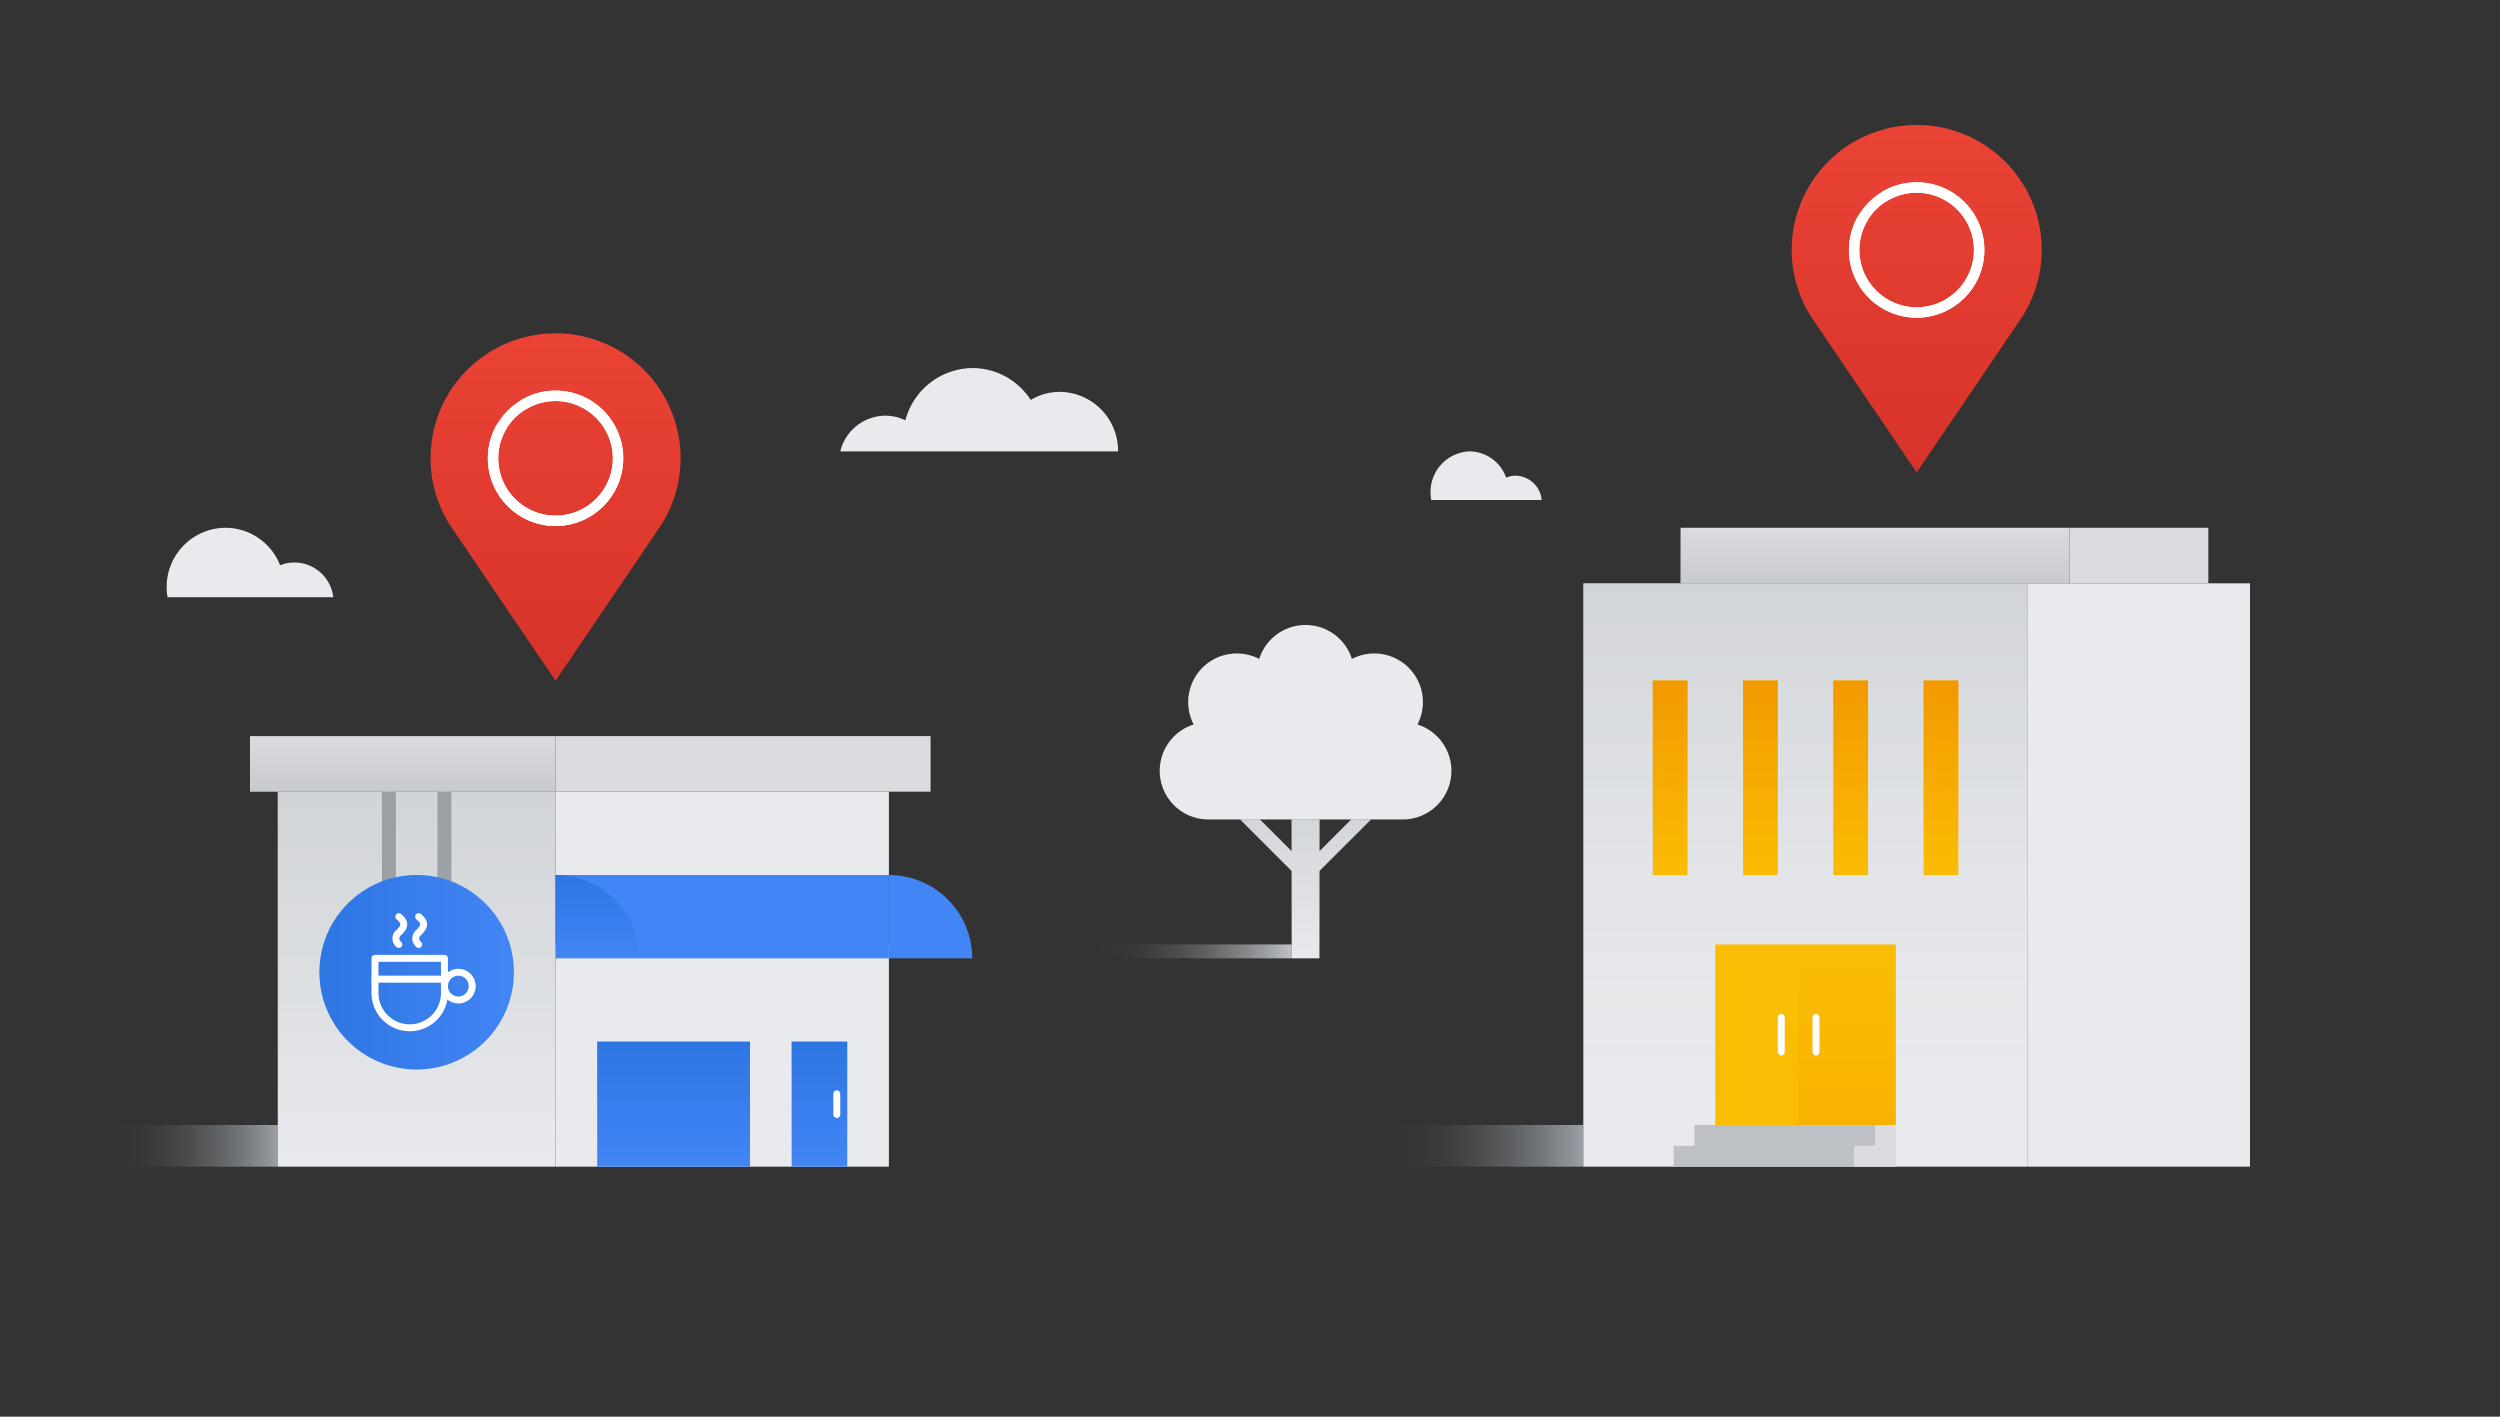 <svg xmlns="http://www.w3.org/2000/svg" xmlns:xlink="http://www.w3.org/1999/xlink" width="360" height="204" viewBox="0 0 360 204">
  <rect x="0" y="0" width="360" height="204" fill="#333333" stroke="none"/>
  <defs>
    <linearGradient id="linear-gradient" x1="16" y1="165" x2="40" y2="165" gradientUnits="userSpaceOnUse">
      <stop offset="0" stop-color="#9aa0a6" stop-opacity="0"/>
      <stop offset="0.15" stop-color="#9aa0a6" stop-opacity="0.025"/>
      <stop offset="0.306" stop-color="#9aa0a6" stop-opacity="0.1"/>
      <stop offset="0.464" stop-color="#9aa0a6" stop-opacity="0.225"/>
      <stop offset="0.624" stop-color="#9aa0a6" stop-opacity="0.4"/>
      <stop offset="0.786" stop-color="#9aa0a6" stop-opacity="0.626"/>
      <stop offset="0.946" stop-color="#9aa0a6" stop-opacity="0.898"/>
      <stop offset="1" stop-color="#9aa0a6"/>
    </linearGradient>
    <linearGradient id="linear-gradient-2" x1="200" x2="228" xlink:href="#linear-gradient"/>
    <linearGradient id="linear-gradient-3" x1="158" y1="137" x2="186" y2="137" gradientUnits="userSpaceOnUse">
      <stop offset="0" stop-color="#bdc1c6" stop-opacity="0"/>
      <stop offset="0.137" stop-color="#bdc1c6" stop-opacity="0.021"/>
      <stop offset="0.279" stop-color="#bdc1c6" stop-opacity="0.084"/>
      <stop offset="0.424" stop-color="#bdc1c6" stop-opacity="0.189"/>
      <stop offset="0.57" stop-color="#bdc1c6" stop-opacity="0.336"/>
      <stop offset="0.718" stop-color="#bdc1c6" stop-opacity="0.525"/>
      <stop offset="0.864" stop-color="#bdc1c6" stop-opacity="0.753"/>
      <stop offset="1" stop-color="#bdc1c6"/>
    </linearGradient>
    <linearGradient id="linear-gradient-4" x1="188" y1="118" x2="188" y2="138" gradientUnits="userSpaceOnUse">
      <stop offset="0" stop-color="#bdc1c6"/>
      <stop offset="1" stop-color="#bdc1c6" stop-opacity="0"/>
    </linearGradient>
    <linearGradient id="linear-gradient-5" x1="80" y1="98" x2="80" y2="48" gradientUnits="userSpaceOnUse">
      <stop offset="0" stop-color="#c5221f"/>
      <stop offset="1" stop-color="#c5221f" stop-opacity="0"/>
    </linearGradient>
    <linearGradient id="linear-gradient-6" x1="276" y1="68" x2="276" y2="18" xlink:href="#linear-gradient-5"/>
    <linearGradient id="linear-gradient-7" x1="60" y1="114" x2="60" y2="168" gradientUnits="userSpaceOnUse">
      <stop offset="0" stop-color="#9aa0a6"/>
      <stop offset="1" stop-color="#9aa0a6" stop-opacity="0"/>
    </linearGradient>
    <linearGradient id="linear-gradient-8" x1="97" y1="150" x2="97" y2="168" gradientUnits="userSpaceOnUse">
      <stop offset="0" stop-color="#1967d2"/>
      <stop offset="1" stop-color="#1967d2" stop-opacity="0"/>
    </linearGradient>
    <linearGradient id="linear-gradient-9" x1="118" x2="118" xlink:href="#linear-gradient-8"/>
    <linearGradient id="linear-gradient-10" x1="86" y1="126" x2="86" y2="138" xlink:href="#linear-gradient-8"/>
    <linearGradient id="linear-gradient-11" x1="46" y1="140" x2="74" y2="140" xlink:href="#linear-gradient-8"/>
    <linearGradient id="linear-gradient-12" x1="58" x2="58" y2="106" xlink:href="#linear-gradient-7"/>
    <linearGradient id="linear-gradient-13" x1="260" y1="84" x2="260" y2="168" gradientUnits="userSpaceOnUse">
      <stop offset="0" stop-color="#9aa0a6"/>
      <stop offset="0.054" stop-color="#9aa0a6" stop-opacity="0.898"/>
      <stop offset="0.214" stop-color="#9aa0a6" stop-opacity="0.626"/>
      <stop offset="0.376" stop-color="#9aa0a6" stop-opacity="0.4"/>
      <stop offset="0.536" stop-color="#9aa0a6" stop-opacity="0.225"/>
      <stop offset="0.694" stop-color="#9aa0a6" stop-opacity="0.1"/>
      <stop offset="0.85" stop-color="#9aa0a6" stop-opacity="0.025"/>
      <stop offset="1" stop-color="#9aa0a6" stop-opacity="0"/>
    </linearGradient>
    <linearGradient id="linear-gradient-14" x1="266" y1="162" x2="266" y2="136" gradientUnits="userSpaceOnUse">
      <stop offset="0" stop-color="#f29900"/>
      <stop offset="0.138" stop-color="#f29900" stop-opacity="0.818"/>
      <stop offset="0.373" stop-color="#f29900" stop-opacity="0.53"/>
      <stop offset="0.586" stop-color="#f29900" stop-opacity="0.302"/>
      <stop offset="0.768" stop-color="#f29900" stop-opacity="0.138"/>
      <stop offset="0.912" stop-color="#f29900" stop-opacity="0.037"/>
      <stop offset="1" stop-color="#f29900" stop-opacity="0"/>
    </linearGradient>
    <linearGradient id="linear-gradient-15" x1="270" y1="84" x2="270" y2="76" xlink:href="#linear-gradient-7"/>
    <linearGradient id="linear-gradient-16" x1="240.5" y1="98" x2="240.5" y2="126" gradientUnits="userSpaceOnUse">
      <stop offset="0" stop-color="#f29900"/>
      <stop offset="1" stop-color="#f29900" stop-opacity="0"/>
    </linearGradient>
    <linearGradient id="linear-gradient-17" x1="253.5" x2="253.5" xlink:href="#linear-gradient-16"/>
    <linearGradient id="linear-gradient-18" x1="266.5" x2="266.5" xlink:href="#linear-gradient-16"/>
    <linearGradient id="linear-gradient-19" x1="279.5" x2="279.5" xlink:href="#linear-gradient-16"/>
  </defs>
  <title>site_sec_A_04</title>
  <g style="isolation: isolate">
    <g id="Content">
      <g>
        <rect x="16" y="162" width="24" height="6" fill="url(#linear-gradient)" style="mix-blend-mode: multiply"/>
        <rect x="200" y="162" width="28" height="6" fill="url(#linear-gradient-2)" style="mix-blend-mode: multiply"/>
        <path d="M32.471,76a8.47,8.47,0,0,1,7.864,5.4A5.563,5.563,0,0,1,42.4,81,5.668,5.668,0,0,1,48,86H24.127A8.688,8.688,0,0,1,24,84.571,8.521,8.521,0,0,1,32.471,76Z" fill="#e8eaed"/>
        <path d="M161,65a8.477,8.477,0,0,0-8.379-8.571,8.186,8.186,0,0,0-4.2,1.161A9.987,9.987,0,0,0,140.052,53a10.09,10.09,0,0,0-9.68,7.534,6.541,6.541,0,0,0-2.889-.677A6.73,6.73,0,0,0,121,65Z" fill="#e8eaed"/>
        <path d="M211.647,65a5.661,5.661,0,0,1,5.242,3.778,3.554,3.554,0,0,1,1.378-.278A3.851,3.851,0,0,1,222,72H206.085A6.378,6.378,0,0,1,206,71,5.832,5.832,0,0,1,211.647,65Z" fill="#e8eaed"/>
        <g>
          <rect x="158" y="136" width="28" height="2" fill="url(#linear-gradient-3)" style="mix-blend-mode: multiply"/>
          <g>
            <polygon points="197.414 118 194.586 118 190 122.586 190 118 186 118 186 122.586 181.414 118 178.586 118 186 125.414 186 138 190 138 190 125.414 197.414 118" fill="#e8eaed"/>
            <polygon points="197.414 118 194.586 118 190 122.586 190 118 186 118 186 122.586 181.414 118 178.586 118 186 125.414 186 138 190 138 190 125.414 197.414 118" opacity="0.5" fill="url(#linear-gradient-4)" style="mix-blend-mode: multiply"/>
            <path d="M204.113,104.326a7,7,0,0,0-9.438-9.438,7,7,0,0,0-13.348,0,7,7,0,0,0-9.438,9.438A7,7,0,0,0,174,118h28a7,7,0,0,0,2.113-13.674Z" fill="#e8eaed"/>
          </g>
        </g>
        <rect width="360" height="204" fill="none"/>
        <g>
          <path d="M80,48A17.983,17.983,0,0,0,64.726,75.491l.788,1.161L80,98,94.486,76.652l.788-1.161A17.974,17.974,0,0,0,80,48Z" fill="#ea4335"/>
          <path d="M80,48A17.983,17.983,0,0,0,64.726,75.491l.788,1.161L80,98,94.486,76.652l.788-1.161A17.974,17.974,0,0,0,80,48Z" opacity="0.5" fill="url(#linear-gradient-5)" style="mix-blend-mode: multiply"/>
          <path d="M75.5,58.2a9,9,0,1,1-3.3,3.3" fill="none" stroke="#fff" stroke-linecap="round" stroke-linejoin="round" stroke-width="1.5"/>
          <circle cx="80" cy="66" r="9" fill="none" stroke="#fff" stroke-linecap="round" stroke-linejoin="round" stroke-width="1.5"/>
        </g>
        <g>
          <path d="M276,18a17.983,17.983,0,0,0-15.274,27.491l.788,1.161L276,68l14.486-21.348.788-1.161A17.974,17.974,0,0,0,276,18Z" fill="#ea4335"/>
          <path d="M276,18a17.983,17.983,0,0,0-15.274,27.491l.788,1.161L276,68l14.486-21.348.788-1.161A17.974,17.974,0,0,0,276,18Z" opacity="0.5" fill="url(#linear-gradient-6)" style="mix-blend-mode: multiply"/>
          <path d="M271.5,28.2a9,9,0,1,1-3.3,3.3" fill="none" stroke="#fff" stroke-linecap="round" stroke-linejoin="round" stroke-width="1.5"/>
          <circle cx="276" cy="36" r="9" fill="none" stroke="#fff" stroke-linecap="round" stroke-linejoin="round" stroke-width="1.5"/>
        </g>
        <g>
          <rect x="40" y="114" width="40" height="54" fill="#e8eaed"/>
          <rect x="80" y="136" width="48" height="32" fill="#e8eaed"/>
          <rect x="80" y="114" width="48" height="12" fill="#e8eaed"/>
          <rect x="86" y="150" width="22" height="18" fill="#4285f4"/>
          <path d="M128,126h0a12,12,0,0,1,12,12v0a0,0,0,0,1,0,0H128a0,0,0,0,1,0,0V126A0,0,0,0,1,128,126Z" fill="#4285f4"/>
          <rect x="80" y="126" width="48" height="12" fill="#4285f4"/>
          <rect x="114" y="150" width="8" height="18" fill="#4285f4"/>
          <rect x="40" y="114" width="40" height="54" opacity="0.3" fill="url(#linear-gradient-7)" style="mix-blend-mode: multiply"/>
          <rect x="86" y="150" width="22" height="18" opacity="0.5" fill="url(#linear-gradient-8)" style="mix-blend-mode: multiply"/>
          <rect x="114" y="150" width="8" height="18" opacity="0.5" fill="url(#linear-gradient-9)" style="mix-blend-mode: multiply"/>
          <path d="M92,138H80V126h0a12,12,0,0,1,12,12Z" opacity="0.5" fill="url(#linear-gradient-10)" style="mix-blend-mode: multiply"/>
          <g>
            <rect x="47" y="122" width="18" height="2" transform="translate(-67 179) rotate(-90)" fill="#9aa0a6"/>
            <rect x="55" y="122" width="18" height="2" transform="translate(-59 187) rotate(-90)" fill="#9aa0a6"/>
            <circle cx="60" cy="140" r="14" fill="#4285f4"/>
            <circle cx="60" cy="140" r="14" opacity="0.5" fill="url(#linear-gradient-11)" style="mix-blend-mode: multiply"/>
            <g>
              <path d="M54,138H64a0,0,0,0,1,0,0v5a5,5,0,0,1-5,5h0a5,5,0,0,1-5-5v-5A0,0,0,0,1,54,138Z" fill="none" stroke="#fff" stroke-linecap="round" stroke-linejoin="round"/>
              <circle cx="66" cy="142" r="2" fill="none" stroke="#fff" stroke-linecap="round" stroke-linejoin="round"/>
              <line x1="54" y1="141" x2="64" y2="141" fill="none" stroke="#fff" stroke-linecap="round" stroke-linejoin="round"/>
              <path d="M57.432,136a1.086,1.086,0,0,1,0-1.714c1.231-1.143.615-1.714,0-2.286" fill="none" stroke="#fff" stroke-linecap="round" stroke-linejoin="round"/>
              <path d="M60.29,136a1.086,1.086,0,0,1,0-1.714c1.231-1.143.615-1.714,0-2.286" fill="none" stroke="#fff" stroke-linecap="round" stroke-linejoin="round"/>
            </g>
          </g>
          <rect x="36" y="106" width="44" height="8" fill="#dadce0"/>
          <rect x="80" y="106" width="54" height="8" fill="#dadce0"/>
          <rect x="36" y="106" width="44" height="8" opacity="0.3" fill="url(#linear-gradient-12)" style="mix-blend-mode: multiply"/>
          <rect x="120" y="157" width="1" height="4" rx="0.5" ry="0.5" fill="#fff"/>
        </g>
        <g>
          <rect x="228" y="84" width="64" height="84" fill="#e8eaed"/>
          <rect x="228" y="84" width="64" height="84" opacity="0.3" fill="url(#linear-gradient-13)" style="mix-blend-mode: multiply"/>
          <rect x="292" y="84" width="32" height="84" fill="#e8eaed"/>
          <rect x="247" y="136" width="26" height="26" fill="#fbbc04"/>
          <g>
            <rect x="238" y="98" width="5" height="28" fill="#fbbc04"/>
            <rect x="251" y="98" width="5" height="28" fill="#fbbc04"/>
            <rect x="264" y="98" width="5" height="28" fill="#fbbc04"/>
            <rect x="277" y="98" width="5" height="28" fill="#fbbc04"/>
          </g>
          <rect x="242" y="76" width="56" height="8" fill="#dadce0"/>
          <rect x="298" y="76" width="20" height="8" fill="#dadce0"/>
          <rect x="259" y="136" width="14" height="26" opacity="0.3" fill="url(#linear-gradient-14)" style="mix-blend-mode: multiply"/>
          <rect x="242" y="76" width="56" height="8" opacity="0.3" fill="url(#linear-gradient-15)" style="mix-blend-mode: multiply"/>
          <rect x="261" y="146" width="1" height="6" rx="0.5" ry="0.5" fill="#fff"/>
          <g>
            <rect x="238" y="98" width="5" height="28" fill="url(#linear-gradient-16)"/>
            <rect x="251" y="98" width="5" height="28" fill="url(#linear-gradient-17)"/>
            <rect x="264" y="98" width="5" height="28" fill="url(#linear-gradient-18)"/>
            <rect x="277" y="98" width="5" height="28" fill="url(#linear-gradient-19)"/>
          </g>
          <rect x="256" y="146" width="1" height="6" rx="0.5" ry="0.5" fill="#fff"/>
          <g>
            <rect x="241" y="165" width="26" height="3" fill="#bdc1c6"/>
            <rect x="244" y="162" width="26" height="3" fill="#bdc1c6"/>
            <rect x="270" y="162" width="3" height="3" fill="#dadce0"/>
            <rect x="267" y="165" width="6" height="3" fill="#dadce0"/>
          </g>
        </g>
      </g>
    </g>
  </g>
</svg>

